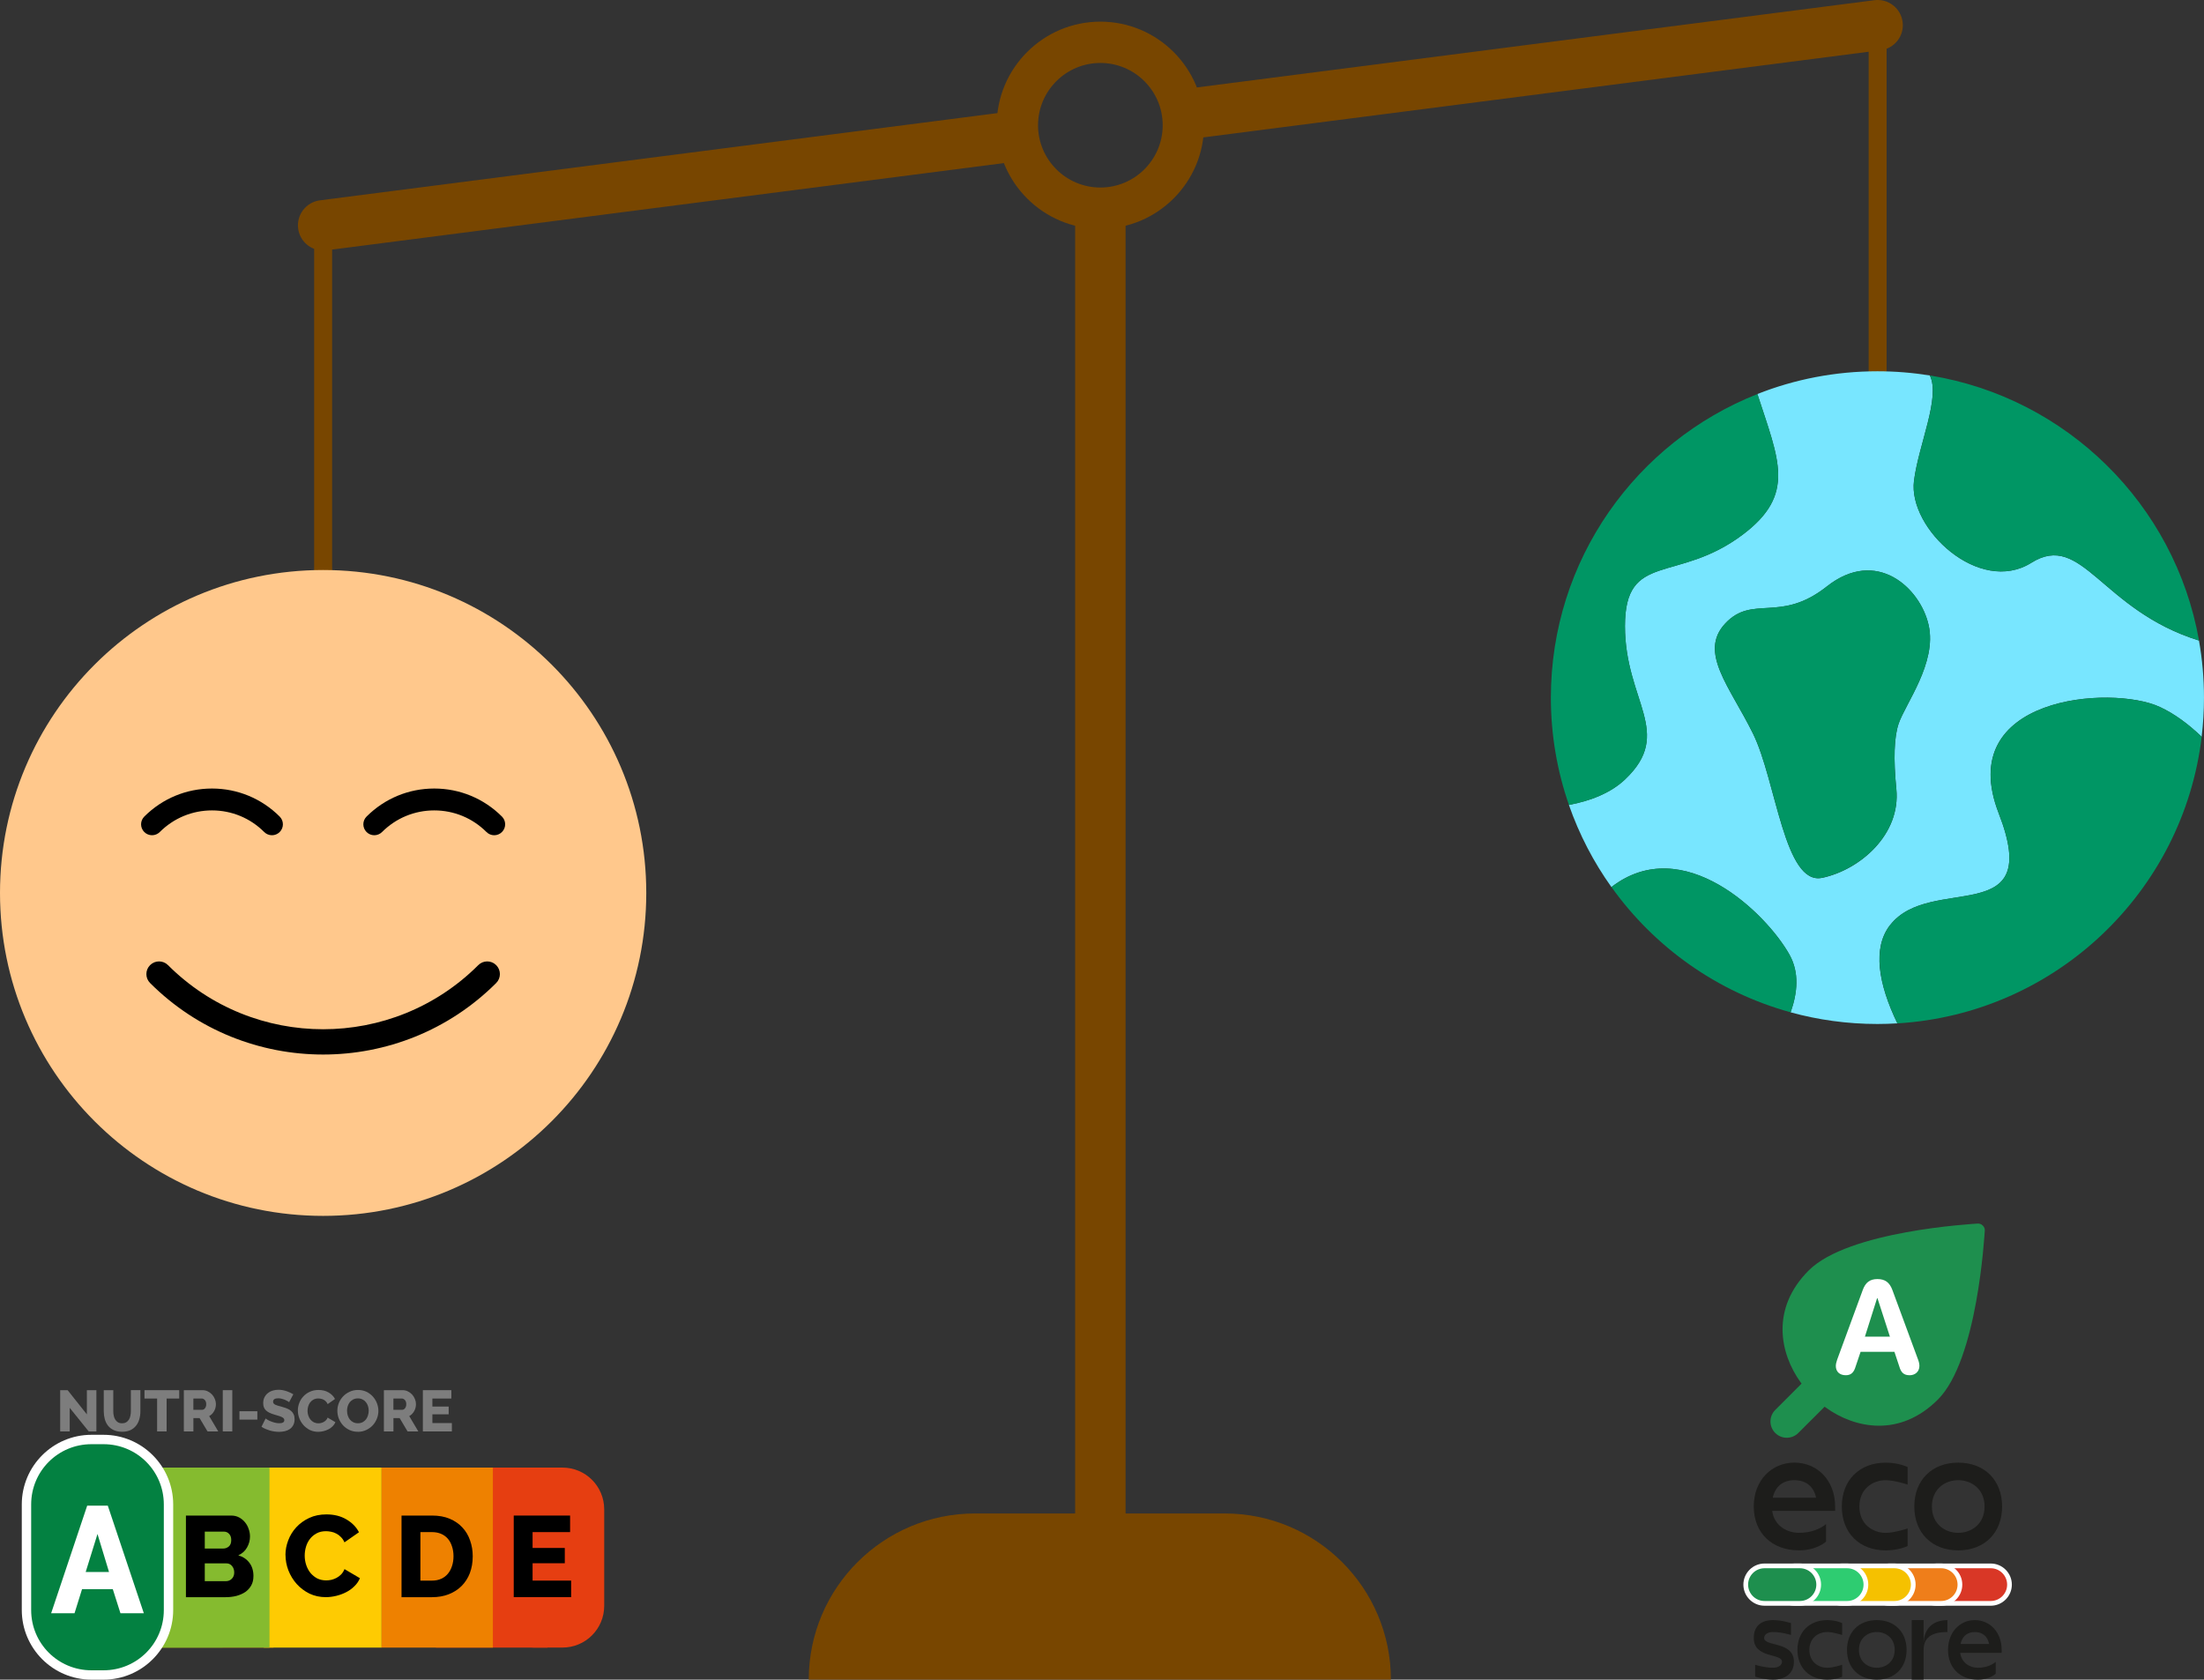 <svg width="286" height="218" viewBox="0 0 286 218" fill="none" xmlns="http://www.w3.org/2000/svg">
    <rect x="0" y="0" width="286" height="218" fill="#333333" stroke="none"/>
    <g clip-path="url(#clip0_2948_16463)">
        <path d="M126.523 196.432H158.912C170.82 196.432 180.489 206.097 180.489 218H104.946C104.946 206.097 114.615 196.432 126.523 196.432Z" fill="#784600"/>
        <path d="M142.789 202.929C140.981 202.929 139.516 201.464 139.516 199.658V28.055C139.516 26.249 140.981 24.784 142.789 24.784C144.596 24.784 146.061 26.249 146.061 28.055V199.658C146.061 201.464 144.596 202.929 142.789 202.929Z" fill="#784600"/>
        <path d="M154.887 17.968C153.267 17.968 151.86 16.765 151.647 15.116C151.415 13.326 152.683 11.687 154.474 11.455L243.23 0.026C245.021 -0.207 246.66 1.061 246.892 2.852C247.125 4.642 245.857 6.281 244.065 6.513L155.31 17.942C155.168 17.962 155.026 17.968 154.887 17.968Z" fill="#784600"/>
        <path d="M41.928 32.513C40.308 32.513 38.901 31.31 38.688 29.662C38.459 27.871 39.724 26.233 41.515 26L130.025 14.604C131.816 14.374 133.455 15.639 133.688 17.429C133.917 19.22 132.652 20.858 130.861 21.091L42.351 32.488C42.209 32.507 42.067 32.513 41.928 32.513Z" fill="#784600"/>
        <path d="M142.789 29.7C135.372 29.7 129.338 23.668 129.338 16.255C129.338 8.842 135.372 2.81 142.789 2.81C150.205 2.81 156.24 8.842 156.24 16.255C156.24 23.668 150.205 29.7 142.789 29.7ZM142.789 8.171C138.329 8.171 134.701 11.797 134.701 16.255C134.701 20.713 138.329 24.339 142.789 24.339C147.249 24.339 150.876 20.713 150.876 16.255C150.876 11.797 147.249 8.171 142.789 8.171Z" fill="#784600"/>
        <path d="M41.931 86.788C41.289 86.788 40.766 86.266 40.766 85.624V29.065C40.766 28.423 41.289 27.9 41.931 27.9C42.574 27.9 43.096 28.423 43.096 29.065V85.624C43.096 86.266 42.574 86.788 41.931 86.788Z" fill="#784600"/>
        <path d="M243.649 60.991C243.007 60.991 242.484 60.469 242.484 59.827V3.271C242.484 2.629 243.007 2.106 243.649 2.106C244.291 2.106 244.814 2.629 244.814 3.271V59.827C244.814 60.469 244.291 60.991 243.649 60.991Z" fill="#784600"/>
        <path d="M41.931 157.809C65.089 157.809 83.863 139.043 83.863 115.895C83.863 92.747 65.089 73.982 41.931 73.982C18.773 73.982 0 92.747 0 115.895C0 139.043 18.773 157.809 41.931 157.809Z" fill="#FFC88C"/>
        <path d="M41.931 136.867C33.799 136.867 25.666 133.773 19.476 127.586C18.834 126.944 18.834 125.905 19.476 125.263C20.119 124.621 21.158 124.621 21.8 125.263C32.902 136.36 50.961 136.36 62.063 125.263C62.705 124.621 63.744 124.621 64.386 125.263C65.029 125.905 65.029 126.944 64.386 127.586C58.197 133.773 50.064 136.867 41.931 136.867Z" fill="black"/>
        <path d="M35.29 108.405C34.925 108.405 34.564 108.266 34.286 107.989C32.476 106.179 30.068 105.182 27.509 105.182C24.95 105.182 22.546 106.179 20.732 107.989C20.177 108.543 19.279 108.543 18.724 107.989C18.169 107.434 18.169 106.537 18.724 105.982C21.074 103.634 24.191 102.343 27.509 102.343C30.826 102.343 33.944 103.637 36.293 105.982C36.849 106.537 36.849 107.437 36.293 107.989C36.016 108.266 35.651 108.405 35.29 108.405Z" fill="black"/>
        <path d="M64.131 108.405C63.767 108.405 63.405 108.266 63.128 107.989C61.317 106.179 58.91 105.182 56.351 105.182C53.791 105.182 51.387 106.179 49.573 107.989C49.018 108.543 48.121 108.543 47.566 107.989C47.011 107.434 47.011 106.537 47.566 105.982C49.916 103.634 53.033 102.343 56.351 102.343C59.668 102.343 62.786 103.637 65.135 105.982C65.69 106.537 65.69 107.437 65.135 107.989C64.858 108.266 64.493 108.405 64.131 108.405Z" fill="black"/>
        <path d="M238.13 196.096H229.966C230.224 197.987 231.841 198.942 233.438 198.942C235.784 198.942 236.956 197.803 236.956 197.803V200.08C236.956 200.08 235.784 201.219 233.438 201.219C229.92 201.219 227.574 198.942 227.574 195.525C227.574 192.109 229.92 189.832 232.854 189.832C235.788 189.832 238.134 192.109 238.134 195.525V196.096H238.13ZM230.037 194.39H235.668C235.339 192.864 234.284 192.112 232.854 192.112C231.424 192.112 230.369 192.864 230.04 194.39H230.037Z" fill="#1D1D1B"/>
        <path d="M247.544 190.406V192.683C247.544 192.683 245.837 192.116 244.698 192.116C242.991 192.116 241.28 193.254 241.28 195.532C241.28 197.809 242.987 198.948 244.698 198.948C245.837 198.948 247.544 198.38 247.544 198.38V200.658C247.544 200.658 246.405 201.225 244.698 201.225C241.28 201.225 239.002 198.948 239.002 195.532C239.002 192.116 241.28 189.838 244.698 189.838C246.405 189.838 247.544 190.409 247.544 190.409V190.406Z" fill="#1D1D1B"/>
        <path d="M259.801 195.529C259.801 198.945 257.523 201.222 254.105 201.222C250.688 201.222 248.409 198.945 248.409 195.529C248.409 192.112 250.688 189.835 254.105 189.835C257.523 189.835 259.801 192.112 259.801 195.529ZM250.691 195.529C250.691 197.806 252.398 198.945 254.108 198.945C255.819 198.945 257.526 197.806 257.526 195.529C257.526 193.251 255.819 192.112 254.108 192.112C252.398 192.112 250.691 193.251 250.691 195.529Z" fill="#1D1D1B"/>
        <path d="M230.079 218C228.92 218 227.758 217.613 227.758 217.613V216.068C227.758 216.068 228.917 216.455 230.079 216.455C230.85 216.455 231.237 216.068 231.237 215.684C231.237 214.526 227.578 215.297 227.578 212.593C227.578 211.048 228.533 210.274 230.079 210.274C231.237 210.274 232.399 210.661 232.399 210.661V212.206C232.399 212.206 231.24 211.819 230.079 211.819C229.307 211.819 228.92 212.206 228.92 212.59C228.92 213.748 232.786 212.977 232.786 215.68C232.786 217.226 231.624 218 230.082 218H230.079Z" fill="#1D1D1B"/>
        <path d="M239.044 210.661V212.206C239.044 212.206 237.885 211.819 237.111 211.819C235.952 211.819 234.79 212.59 234.79 214.138C234.79 215.687 235.949 216.458 237.111 216.458C237.882 216.458 239.044 216.071 239.044 216.071V217.616C239.044 217.616 238.273 218.003 237.111 218.003C234.79 218.003 233.245 216.458 233.245 214.138C233.245 211.819 234.79 210.274 237.111 210.274C238.269 210.274 239.044 210.661 239.044 210.661Z" fill="#1D1D1B"/>
        <path d="M247.406 214.138C247.406 216.458 245.86 218.003 243.539 218.003C241.219 218.003 239.673 216.458 239.673 214.138C239.673 211.819 241.219 210.274 243.539 210.274C245.86 210.274 247.406 211.819 247.406 214.138ZM241.222 214.138C241.222 215.684 242.381 216.458 243.543 216.458C244.704 216.458 245.863 215.687 245.863 214.138C245.863 212.59 244.704 211.819 243.543 211.819C242.381 211.819 241.222 212.593 241.222 214.138Z" fill="#1D1D1B"/>
        <path d="M252.708 210.274V211.819C251.162 211.819 249.616 212.206 249.616 214.138V218.003H248.07V210.277H249.616V213.368C249.616 211.435 250.775 210.277 252.708 210.277V210.274Z" fill="#1D1D1B"/>
        <path d="M259.743 214.526H254.364C254.535 215.809 255.6 216.458 256.652 216.458C258.197 216.458 258.972 215.687 258.972 215.687V217.232C258.972 217.232 258.201 218.003 256.652 218.003C254.331 218.003 252.785 216.458 252.785 214.138C252.785 211.819 254.331 210.274 256.264 210.274C258.197 210.274 259.743 211.819 259.743 214.138V214.526ZM254.409 213.368H258.12C257.904 212.332 257.207 211.822 256.264 211.822C255.322 211.822 254.625 212.332 254.409 213.368Z" fill="#1D1D1B"/>
        <path d="M260.76 205.667C260.76 204.325 259.669 203.235 258.326 203.235H251.314C249.971 203.235 248.88 204.325 248.88 205.667C248.88 207.009 249.971 208.1 251.314 208.1H258.326C259.672 208.1 260.76 207.009 260.76 205.667Z" fill="#D93726"/>
        <path d="M261.066 205.667C261.066 207.177 259.837 208.406 258.327 208.406H251.314C249.803 208.406 248.574 207.177 248.574 205.667C248.574 204.158 249.803 202.929 251.314 202.929H258.327C259.837 202.929 261.066 204.158 261.066 205.667ZM258.327 207.793C259.498 207.793 260.453 206.838 260.453 205.667C260.453 204.496 259.498 203.542 258.327 203.542H251.314C250.142 203.542 249.187 204.496 249.187 205.667C249.187 206.838 250.142 207.793 251.314 207.793H258.327Z" fill="white"/>
        <path d="M254.328 205.667C254.328 204.325 253.237 203.235 251.895 203.235H245.163C243.82 203.235 242.729 204.325 242.729 205.667C242.729 207.009 243.82 208.1 245.163 208.1H251.895C253.24 208.1 254.328 207.009 254.328 205.667Z" fill="#EF7E1A"/>
        <path d="M254.635 205.667C254.635 207.177 253.405 208.406 251.895 208.406H245.176C243.665 208.406 242.436 207.177 242.436 205.667C242.436 204.158 243.665 202.929 245.176 202.929H251.895C253.405 202.929 254.635 204.158 254.635 205.667ZM251.895 207.793C253.066 207.793 254.021 206.838 254.021 205.667C254.021 204.496 253.066 203.542 251.895 203.542H245.176C244.004 203.542 243.049 204.496 243.049 205.667C243.049 206.838 244.004 207.793 245.176 207.793H251.895Z" fill="white"/>
        <path d="M248.27 205.667C248.27 204.325 247.18 203.235 245.837 203.235H239.037C237.695 203.235 236.604 204.325 236.604 205.667C236.604 207.009 237.695 208.1 239.037 208.1H245.837C247.183 208.1 248.27 207.009 248.27 205.667Z" fill="#F5C100"/>
        <path d="M248.577 205.667C248.577 207.177 247.348 208.406 245.837 208.406H239.037C237.527 208.406 236.297 207.177 236.297 205.667C236.297 204.158 237.527 202.929 239.037 202.929H245.837C247.348 202.929 248.577 204.158 248.577 205.667ZM245.837 207.793C247.009 207.793 247.964 206.838 247.964 205.667C247.964 204.496 247.009 203.542 245.837 203.542H239.037C237.866 203.542 236.911 204.496 236.911 205.667C236.911 206.838 237.866 207.793 239.037 207.793H245.837Z" fill="white"/>
        <path d="M242.129 205.667C242.129 204.325 241.038 203.235 239.696 203.235H232.896C231.553 203.235 230.463 204.325 230.463 205.667C230.463 207.009 231.553 208.1 232.896 208.1H239.696C241.038 208.1 242.129 207.009 242.129 205.667Z" fill="#2ECC71"/>
        <path d="M242.436 205.667C242.436 207.177 241.206 208.406 239.696 208.406H232.896C231.386 208.406 230.156 207.177 230.156 205.667C230.156 204.158 231.386 202.929 232.896 202.929H239.696C241.206 202.929 242.436 204.158 242.436 205.667ZM239.696 207.793C240.867 207.793 241.822 206.838 241.822 205.667C241.822 204.496 240.867 203.542 239.696 203.542H232.896C231.724 203.542 230.769 204.496 230.769 205.667C230.769 206.838 231.724 207.793 232.896 207.793H239.696Z" fill="white"/>
        <path d="M236.001 205.667C236.001 204.325 234.91 203.235 233.567 203.235H228.968C227.626 203.235 226.535 204.325 226.535 205.667C226.535 207.009 227.626 208.1 228.968 208.1H233.567C234.91 208.1 236.001 207.009 236.001 205.667Z" fill="#1E8F4E"/>
        <path d="M236.307 205.667C236.307 207.177 235.078 208.406 233.567 208.406H228.968C227.458 208.406 226.229 207.177 226.229 205.667C226.229 204.158 227.458 202.929 228.968 202.929H233.567C235.078 202.929 236.307 204.158 236.307 205.667ZM233.567 207.793C234.739 207.793 235.694 206.838 235.694 205.667C235.694 204.496 234.739 203.542 233.567 203.542H228.968C227.797 203.542 226.842 204.496 226.842 205.667C226.842 206.838 227.797 207.793 228.968 207.793H233.567Z" fill="white"/>
        <path d="M256.639 158.809C257.136 158.767 257.597 159.228 257.555 159.725C257.494 160.431 256.613 176.506 251.469 181.648C246.537 186.577 240.725 185.422 236.93 182.693C236.885 182.661 236.833 182.619 236.775 182.574L233.354 185.986C232.528 186.812 231.189 186.812 230.363 185.986C229.536 185.161 229.536 183.822 230.363 182.996L233.78 179.577C233.735 179.519 233.696 179.467 233.661 179.422C230.934 175.628 229.775 169.822 234.706 164.889C239.854 159.744 255.932 158.863 256.639 158.805V158.809Z" fill="#1E8F4E"/>
        <path d="M247.796 178.493C248.538 178.493 249.068 177.996 249.068 177.296C249.068 177.044 249.026 176.815 248.906 176.486L245.569 167.441C245.208 166.448 244.617 166.009 243.623 166.009C242.629 166.009 242.065 166.464 241.71 167.448L238.392 176.483C238.282 176.796 238.224 177.08 238.224 177.293C238.224 178.025 238.721 178.49 239.512 178.49C240.186 178.49 240.564 178.154 240.799 177.344L241.438 175.451H245.827L246.466 177.37C246.692 178.161 247.073 178.49 247.79 178.49L247.796 178.493ZM245.243 173.483H242L243.575 168.506H243.633L245.243 173.483Z" fill="white"/>
        <path fill-rule="evenodd" clip-rule="evenodd" d="M56.57 190.477H71.044V213.842H56.57V190.477Z" fill="#E63E11"/>
        <path fill-rule="evenodd" clip-rule="evenodd" d="M14.422 190.477H28.897V213.842H14.422V190.477Z" fill="#038141"/>
        <path fill-rule="evenodd" clip-rule="evenodd" d="M11.479 190.477H15.094C18.102 190.477 20.522 192.896 20.522 195.903V208.413C20.522 211.419 18.102 213.838 15.094 213.838H11.479C8.471 213.838 6.051 211.419 6.051 208.413V195.903C6.051 192.896 8.471 190.477 11.479 190.477Z" fill="#038141"/>
        <path d="M11.386 196.703H13.593L17.459 207.293H14.952L14.132 204.922H10.834L10.027 207.293H7.519L11.386 196.703ZM13.729 203.238L12.489 199.493L11.221 203.238H13.729Z" fill="black"/>
        <path fill-rule="evenodd" clip-rule="evenodd" d="M69.363 190.477H72.977C75.985 190.477 78.405 192.896 78.405 195.903V208.413C78.405 211.419 75.985 213.838 72.977 213.838H69.363C66.355 213.838 63.935 211.419 63.935 208.413V195.903C63.935 192.896 66.355 190.477 69.363 190.477Z" fill="#E63E11"/>
        <path d="M74.113 205.145V207.293H66.665V196.703H73.978V198.851H69.111V200.909H73.29V202.893H69.111V205.145H74.11H74.113Z" fill="black"/>
        <path d="M9.046 182.722V185.783H7.81V180.428H8.775L11.273 183.573V180.428H12.509V185.783H11.511L9.046 182.722Z" fill="#7D7D7D"/>
        <path d="M15.842 184.725C16.052 184.725 16.233 184.683 16.378 184.596C16.523 184.506 16.643 184.386 16.733 184.241C16.823 184.096 16.888 183.928 16.92 183.744C16.959 183.554 16.982 183.361 16.982 183.164V180.425H18.218V183.164C18.218 183.535 18.169 183.883 18.076 184.206C17.985 184.528 17.843 184.809 17.646 185.051C17.456 185.293 17.208 185.483 16.907 185.625C16.61 185.761 16.256 185.828 15.842 185.828C15.429 185.828 15.052 185.754 14.748 185.609C14.445 185.464 14.2 185.27 14.009 185.028C13.822 184.783 13.683 184.499 13.593 184.177C13.509 183.854 13.464 183.519 13.464 183.167V180.428H14.7V183.167C14.7 183.373 14.719 183.57 14.761 183.754C14.8 183.941 14.868 184.106 14.958 184.251C15.049 184.396 15.165 184.512 15.307 184.599C15.452 184.683 15.633 184.728 15.842 184.728V184.725Z" fill="#7D7D7D"/>
        <path d="M23.252 181.515H21.622V185.783H20.386V181.515H18.75V180.428H23.255V181.515H23.252Z" fill="#7D7D7D"/>
        <path d="M23.856 185.783V180.428H26.27C26.521 180.428 26.754 180.48 26.963 180.586C27.18 180.693 27.367 180.831 27.522 181.002C27.677 181.173 27.799 181.367 27.883 181.583C27.974 181.799 28.019 182.019 28.019 182.238C28.019 182.402 27.999 182.564 27.957 182.722C27.919 182.873 27.861 183.015 27.783 183.151C27.709 183.286 27.615 183.409 27.506 183.522C27.399 183.628 27.28 183.719 27.144 183.793L28.322 185.783H26.928L25.902 184.057H25.095V185.783H23.859H23.856ZM25.092 182.977H26.224C26.37 182.977 26.495 182.909 26.602 182.773C26.709 182.631 26.76 182.454 26.76 182.238C26.76 182.022 26.699 181.841 26.579 181.709C26.46 181.577 26.328 181.512 26.186 181.512H25.092V182.973V182.977Z" fill="#7D7D7D"/>
        <path d="M28.909 185.783V180.428H30.145V185.783H28.909Z" fill="#7D7D7D"/>
        <path d="M31.072 184.251V183.164H33.395V184.251H31.072Z" fill="#7D7D7D"/>
        <path d="M37.529 181.996C37.513 181.977 37.462 181.938 37.371 181.883C37.281 181.828 37.168 181.77 37.032 181.709C36.897 181.648 36.748 181.596 36.587 181.551C36.426 181.506 36.264 181.483 36.103 181.483C35.661 181.483 35.438 181.632 35.438 181.928C35.438 182.019 35.461 182.093 35.506 182.154C35.558 182.215 35.625 182.27 35.716 182.319C35.812 182.364 35.929 182.406 36.071 182.448C36.213 182.486 36.374 182.532 36.561 182.583C36.816 182.654 37.048 182.732 37.255 182.815C37.462 182.896 37.636 182.999 37.775 183.125C37.92 183.244 38.03 183.393 38.107 183.57C38.188 183.748 38.227 183.957 38.227 184.203C38.227 184.506 38.168 184.761 38.052 184.97C37.943 185.177 37.794 185.345 37.607 185.477C37.42 185.603 37.207 185.696 36.965 185.754C36.723 185.809 36.474 185.838 36.219 185.838C36.022 185.838 35.822 185.822 35.616 185.793C35.409 185.764 35.209 185.719 35.012 185.664C34.815 185.603 34.625 185.532 34.438 185.454C34.257 185.374 34.089 185.28 33.931 185.177L34.473 184.099C34.493 184.125 34.557 184.174 34.67 184.241C34.78 184.312 34.915 184.383 35.077 184.451C35.241 184.522 35.425 184.583 35.629 184.638C35.829 184.693 36.032 184.722 36.239 184.722C36.677 184.722 36.894 184.59 36.894 184.322C36.894 184.222 36.861 184.138 36.797 184.074C36.732 184.009 36.642 183.951 36.526 183.899C36.41 183.845 36.271 183.793 36.109 183.748C35.955 183.703 35.783 183.651 35.596 183.596C35.351 183.522 35.135 183.441 34.954 183.354C34.773 183.264 34.622 183.161 34.502 183.044C34.386 182.928 34.299 182.796 34.238 182.644C34.183 182.493 34.154 182.319 34.154 182.115C34.154 181.835 34.205 181.586 34.312 181.37C34.418 181.154 34.56 180.973 34.741 180.828C34.922 180.677 35.132 180.564 35.367 180.49C35.609 180.415 35.861 180.377 36.129 180.377C36.316 180.377 36.5 180.393 36.681 180.428C36.861 180.464 37.036 180.509 37.2 180.564C37.365 180.619 37.52 180.683 37.662 180.751C37.807 180.822 37.939 180.893 38.062 180.961L37.52 181.986L37.529 181.996Z" fill="#7D7D7D"/>
        <path d="M38.649 183.061C38.649 182.738 38.711 182.419 38.83 182.103C38.949 181.78 39.127 181.493 39.359 181.245C39.592 180.993 39.872 180.79 40.205 180.635C40.537 180.48 40.915 180.403 41.338 180.403C41.841 180.403 42.277 180.512 42.641 180.728C43.013 180.945 43.29 181.225 43.471 181.574L42.519 182.238C42.457 182.096 42.38 181.983 42.286 181.89C42.196 181.793 42.096 181.719 41.983 181.664C41.873 181.603 41.76 181.564 41.644 181.545C41.528 181.519 41.415 181.506 41.305 181.506C41.07 181.506 40.863 181.554 40.686 181.648C40.508 181.741 40.363 181.867 40.247 182.019C40.131 182.17 40.047 182.341 39.992 182.532C39.937 182.722 39.908 182.916 39.908 183.112C39.908 183.322 39.94 183.528 40.005 183.722C40.069 183.916 40.163 184.093 40.282 184.241C40.408 184.393 40.557 184.512 40.728 184.603C40.905 184.687 41.099 184.732 41.315 184.732C41.425 184.732 41.538 184.719 41.654 184.693C41.773 184.664 41.886 184.619 41.993 184.564C42.102 184.503 42.203 184.428 42.296 184.338C42.386 184.241 42.461 184.128 42.516 183.99L43.526 184.587C43.445 184.783 43.325 184.957 43.164 185.116C43.009 185.27 42.829 185.403 42.622 185.509C42.416 185.616 42.196 185.696 41.967 185.751C41.734 185.806 41.509 185.835 41.289 185.835C40.902 185.835 40.544 185.758 40.218 185.603C39.895 185.441 39.617 185.232 39.382 184.97C39.15 184.709 38.969 184.412 38.84 184.08C38.714 183.748 38.653 183.412 38.653 183.07L38.649 183.061Z" fill="#7D7D7D"/>
        <path d="M46.43 185.828C46.033 185.828 45.672 185.751 45.343 185.596C45.017 185.441 44.736 185.238 44.507 184.987C44.274 184.732 44.094 184.438 43.965 184.112C43.839 183.787 43.777 183.448 43.777 183.103C43.777 182.757 43.842 182.412 43.974 182.083C44.11 181.757 44.297 181.47 44.532 181.225C44.775 180.974 45.059 180.777 45.385 180.628C45.711 180.477 46.069 180.403 46.456 180.403C46.843 180.403 47.214 180.48 47.544 180.635C47.87 180.79 48.15 180.996 48.379 181.254C48.612 181.509 48.789 181.803 48.915 182.128C49.041 182.454 49.102 182.786 49.102 183.125C49.102 183.464 49.035 183.816 48.899 184.145C48.767 184.47 48.586 184.761 48.347 185.012C48.111 185.258 47.828 185.458 47.502 185.609C47.176 185.761 46.817 185.835 46.43 185.835V185.828ZM45.036 183.112C45.036 183.319 45.065 183.519 45.126 183.716C45.188 183.906 45.275 184.077 45.391 184.228C45.51 184.38 45.659 184.499 45.836 184.59C46.014 184.68 46.214 184.725 46.44 184.725C46.675 184.725 46.882 184.677 47.059 184.583C47.237 184.487 47.382 184.364 47.498 184.212C47.614 184.057 47.698 183.883 47.753 183.693C47.815 183.496 47.844 183.299 47.844 183.096C47.844 182.893 47.815 182.693 47.753 182.499C47.692 182.303 47.602 182.132 47.482 181.986C47.363 181.835 47.214 181.719 47.037 181.632C46.866 181.541 46.666 181.496 46.44 181.496C46.214 181.496 45.998 181.545 45.82 181.638C45.649 181.728 45.504 181.848 45.381 181.999C45.265 182.151 45.178 182.325 45.117 182.519C45.062 182.709 45.033 182.906 45.033 183.106L45.036 183.112Z" fill="#7D7D7D"/>
        <path d="M49.815 185.783V180.428H52.229C52.481 180.428 52.714 180.48 52.923 180.586C53.139 180.693 53.327 180.831 53.482 181.002C53.636 181.173 53.759 181.367 53.843 181.583C53.933 181.799 53.978 182.019 53.978 182.238C53.978 182.402 53.959 182.564 53.917 182.722C53.879 182.873 53.82 183.015 53.743 183.151C53.669 183.286 53.575 183.409 53.465 183.522C53.356 183.635 53.239 183.719 53.104 183.793L54.282 185.783H52.888L51.861 184.057H51.055V185.783H49.819H49.815ZM51.051 182.977H52.184C52.329 182.977 52.455 182.909 52.562 182.773C52.668 182.631 52.72 182.454 52.72 182.238C52.72 182.022 52.659 181.841 52.539 181.709C52.42 181.577 52.288 181.512 52.145 181.512H51.051V182.973V182.977Z" fill="#7D7D7D"/>
        <path d="M58.636 184.696V185.783H54.873V180.428H58.568V181.515H56.109V182.557H58.222V183.561H56.109V184.699H58.636V184.696Z" fill="#7D7D7D"/>
        <path fill-rule="evenodd" clip-rule="evenodd" d="M21.012 190.477H35.487V213.842H21.012V190.477Z" fill="#EE8100"/>
        <path fill-rule="evenodd" clip-rule="evenodd" d="M49.486 190.477H63.96V213.842H49.486V190.477Z" fill="#EE8100"/>
        <path d="M52.104 207.293V196.703H56.06C56.935 196.703 57.703 196.842 58.358 197.119C59.013 197.396 59.562 197.774 60.001 198.251C60.449 198.729 60.782 199.29 61.001 199.938C61.23 200.574 61.343 201.258 61.343 201.984C61.343 202.79 61.217 203.519 60.969 204.177C60.72 204.822 60.362 205.38 59.894 205.848C59.436 206.306 58.881 206.664 58.222 206.922C57.577 207.171 56.854 207.297 56.057 207.297H52.1L52.104 207.293ZM58.849 201.984C58.849 201.516 58.784 201.093 58.655 200.716C58.535 200.329 58.358 199.993 58.119 199.716C57.88 199.438 57.587 199.222 57.238 199.074C56.889 198.925 56.496 198.851 56.06 198.851H54.553V205.148H56.06C56.509 205.148 56.906 205.068 57.254 204.909C57.603 204.751 57.89 204.532 58.119 204.255C58.358 203.967 58.535 203.632 58.655 203.255C58.784 202.867 58.849 202.445 58.849 201.987V201.984Z" fill="black"/>
        <path fill-rule="evenodd" clip-rule="evenodd" d="M34.228 190.477H49.509V213.842H34.228V190.477Z" fill="#FECB02"/>
        <path fill-rule="evenodd" clip-rule="evenodd" d="M34.97 190.477H20.496V213.842H34.97V190.477Z" fill="#85BB2F"/>
        <path d="M37.042 201.819C37.042 201.184 37.161 200.551 37.4 199.925C37.639 199.29 37.988 198.722 38.446 198.225C38.904 197.729 39.459 197.325 40.118 197.016C40.773 196.706 41.522 196.554 42.357 196.554C43.351 196.554 44.213 196.767 44.939 197.196C45.675 197.625 46.224 198.18 46.582 198.867L44.7 200.18C44.581 199.903 44.426 199.674 44.239 199.493C44.061 199.303 43.861 199.154 43.642 199.045C43.422 198.925 43.2 198.845 42.971 198.806C42.741 198.758 42.519 198.732 42.299 198.732C41.831 198.732 41.425 198.825 41.076 199.016C40.728 199.206 40.44 199.448 40.211 199.748C39.982 200.045 39.814 200.384 39.705 200.761C39.595 201.138 39.54 201.522 39.54 201.909C39.54 202.325 39.605 202.729 39.734 203.119C39.863 203.506 40.047 203.851 40.285 204.148C40.534 204.445 40.828 204.684 41.166 204.864C41.515 205.032 41.902 205.119 42.331 205.119C42.551 205.119 42.774 205.093 43.003 205.045C43.242 204.987 43.464 204.9 43.674 204.79C43.894 204.671 44.09 204.522 44.271 204.342C44.449 204.151 44.594 203.926 44.704 203.655L46.704 204.832C46.546 205.219 46.307 205.567 45.988 205.877C45.678 206.187 45.32 206.445 44.913 206.651C44.507 206.861 44.071 207.019 43.616 207.129C43.158 207.238 42.709 207.293 42.273 207.293C41.509 207.293 40.802 207.138 40.153 206.832C39.517 206.513 38.965 206.097 38.498 205.58C38.039 205.064 37.681 204.477 37.423 203.819C37.174 203.164 37.049 202.496 37.049 201.819H37.042Z" fill="black"/>
        <path d="M32.885 204.58C32.885 205.038 32.792 205.435 32.601 205.774C32.411 206.113 32.153 206.397 31.827 206.626C31.498 206.845 31.117 207.013 30.678 207.132C30.239 207.242 29.778 207.297 29.29 207.297H24.127V196.706H30.023C30.391 196.706 30.723 196.787 31.023 196.945C31.32 197.103 31.575 197.313 31.785 197.571C31.995 197.819 32.153 198.106 32.263 198.435C32.382 198.754 32.44 199.08 32.44 199.419C32.44 199.925 32.311 200.403 32.053 200.851C31.804 201.3 31.427 201.638 30.92 201.864C31.527 202.042 32.004 202.361 32.353 202.819C32.711 203.277 32.889 203.864 32.889 204.58H32.885ZM30.394 204.087C30.394 203.758 30.3 203.48 30.11 203.251C29.92 203.022 29.681 202.909 29.393 202.909H26.573V205.222H29.29C29.61 205.222 29.871 205.119 30.081 204.909C30.291 204.7 30.394 204.426 30.394 204.09V204.087ZM26.573 198.79V200.984H28.977C29.245 200.984 29.484 200.893 29.694 200.716C29.903 200.538 30.007 200.258 30.007 199.88C30.007 199.532 29.913 199.264 29.723 199.074C29.545 198.883 29.326 198.79 29.068 198.79H26.576H26.573Z" fill="black"/>
        <path fill-rule="evenodd" clip-rule="evenodd" d="M11.867 187.441H13.435C17.769 187.441 21.258 190.929 21.258 195.261V208.968C21.258 213.3 17.769 216.787 13.435 216.787H11.867C7.532 216.787 4.044 213.3 4.044 208.968V195.261C4.044 190.929 7.532 187.441 11.867 187.441Z" fill="black"/>
        <path d="M13.435 218H11.867C6.884 218 2.827 213.948 2.827 208.964V195.258C2.827 190.277 6.88 186.222 11.867 186.222H13.435C18.418 186.222 22.474 190.274 22.474 195.258V208.964C22.474 213.945 18.421 218 13.435 218ZM11.867 188.657C8.223 188.657 5.26 191.619 5.26 195.261V208.967C5.26 212.609 8.223 215.571 11.867 215.571H13.435C17.078 215.571 20.041 212.609 20.041 208.967V195.261C20.041 191.619 17.078 188.657 13.435 188.657H11.867Z" fill="white"/>
        <path fill-rule="evenodd" clip-rule="evenodd" d="M11.867 187.441H13.435C17.769 187.441 21.258 190.929 21.258 195.261V208.968C21.258 213.3 17.769 216.787 13.435 216.787H11.867C7.532 216.787 4.044 213.3 4.044 208.968V195.261C4.044 190.929 7.532 187.441 11.867 187.441Z" fill="#038141"/>
        <path d="M11.315 195.416H13.987L18.663 209.38H15.63L14.636 206.255H10.647L9.672 209.38H6.638L11.315 195.416ZM14.148 204.032L12.651 199.096L11.118 204.032H14.151H14.148Z" fill="white"/>
        <path d="M245.259 120.076C250.51 113.315 265.281 120.769 259.366 105.576C253.45 90.382 273.943 88.843 280.256 91.75C282.124 92.611 283.957 93.95 285.693 95.627C285.893 93.963 285.997 92.266 285.997 90.546C285.997 88.017 285.774 85.543 285.348 83.137C272.623 79.182 270.209 68.898 263.59 73.046C256.823 77.288 247.577 68.598 248.364 62.404C248.961 57.704 251.83 51.565 250.42 48.733C248.206 48.375 245.934 48.188 243.62 48.188C238.121 48.188 232.867 49.236 228.045 51.139C230.821 59.714 233.083 64.156 226.154 69.378C217.628 75.804 210.86 71.504 210.86 81.262C210.86 91.021 217.289 95.082 210.86 101.169C209.04 102.895 206.429 103.94 203.586 104.469C204.922 108.302 206.788 111.885 209.105 115.131C218.399 107.947 229.259 118.589 232.218 123.928C233.503 126.247 233.251 128.844 232.357 131.389C235.942 132.373 239.718 132.902 243.617 132.902C244.488 132.902 245.35 132.873 246.208 132.821C243.717 127.663 242.965 123.024 245.253 120.073L245.259 120.076ZM236.465 113.931C231.55 114.989 230.485 101.347 227.487 95.24C224.489 89.133 220.355 84.662 223.889 80.904C227.423 77.146 231.008 80.904 237.043 76.127C243.494 71.017 249.206 76.304 250.275 81.172C251.343 86.04 247.264 91.321 246.376 93.918C245.787 95.647 245.687 98.479 246.076 102.414C246.66 108.314 241.38 112.879 236.465 113.937V113.931Z" fill="#78E6FF"/>
        <path d="M248.37 62.404C247.583 68.598 256.829 77.285 263.597 73.046C270.216 68.898 272.626 79.182 285.355 83.137C282.237 65.478 268.176 51.597 250.426 48.733C251.84 51.565 248.968 57.704 248.37 62.404Z" fill="#009664"/>
        <path d="M246.079 102.408C245.69 98.474 245.79 95.642 246.379 93.911C247.264 91.317 251.346 86.033 250.278 81.166C249.21 76.298 243.497 71.011 237.046 76.12C231.014 80.898 227.426 77.14 223.892 80.898C220.358 84.656 224.492 89.127 227.49 95.234C230.488 101.34 231.553 114.982 236.468 113.924C241.384 112.866 246.663 108.301 246.079 102.401V102.408Z" fill="#009664"/>
        <path d="M232.225 123.928C229.265 118.589 218.406 107.947 209.111 115.131C214.691 122.944 222.859 128.779 232.363 131.389C233.257 128.844 233.509 126.244 232.225 123.928Z" fill="#009664"/>
        <path d="M210.867 81.266C210.867 71.504 217.634 75.808 226.161 69.382C233.09 64.159 230.827 59.717 228.052 51.143C212.351 57.346 201.247 72.653 201.247 90.55C201.247 95.427 202.076 100.114 203.593 104.476C206.436 103.947 209.047 102.901 210.867 101.176C217.296 95.088 210.867 91.03 210.867 81.269V81.266Z" fill="#009664"/>
        <path d="M259.369 105.576C265.281 120.766 250.51 113.315 245.263 120.076C242.971 123.024 243.727 127.666 246.218 132.824C266.721 131.589 283.289 115.782 285.7 95.627C283.96 93.953 282.127 92.611 280.262 91.75C273.95 88.843 253.46 90.385 259.372 105.576H259.369Z" fill="#009664"/>
    </g>
    <defs>
        <clipPath id="clip0_2948_16463">
            <rect width="286" height="218" fill="white"/>
        </clipPath>
    </defs>
</svg>
